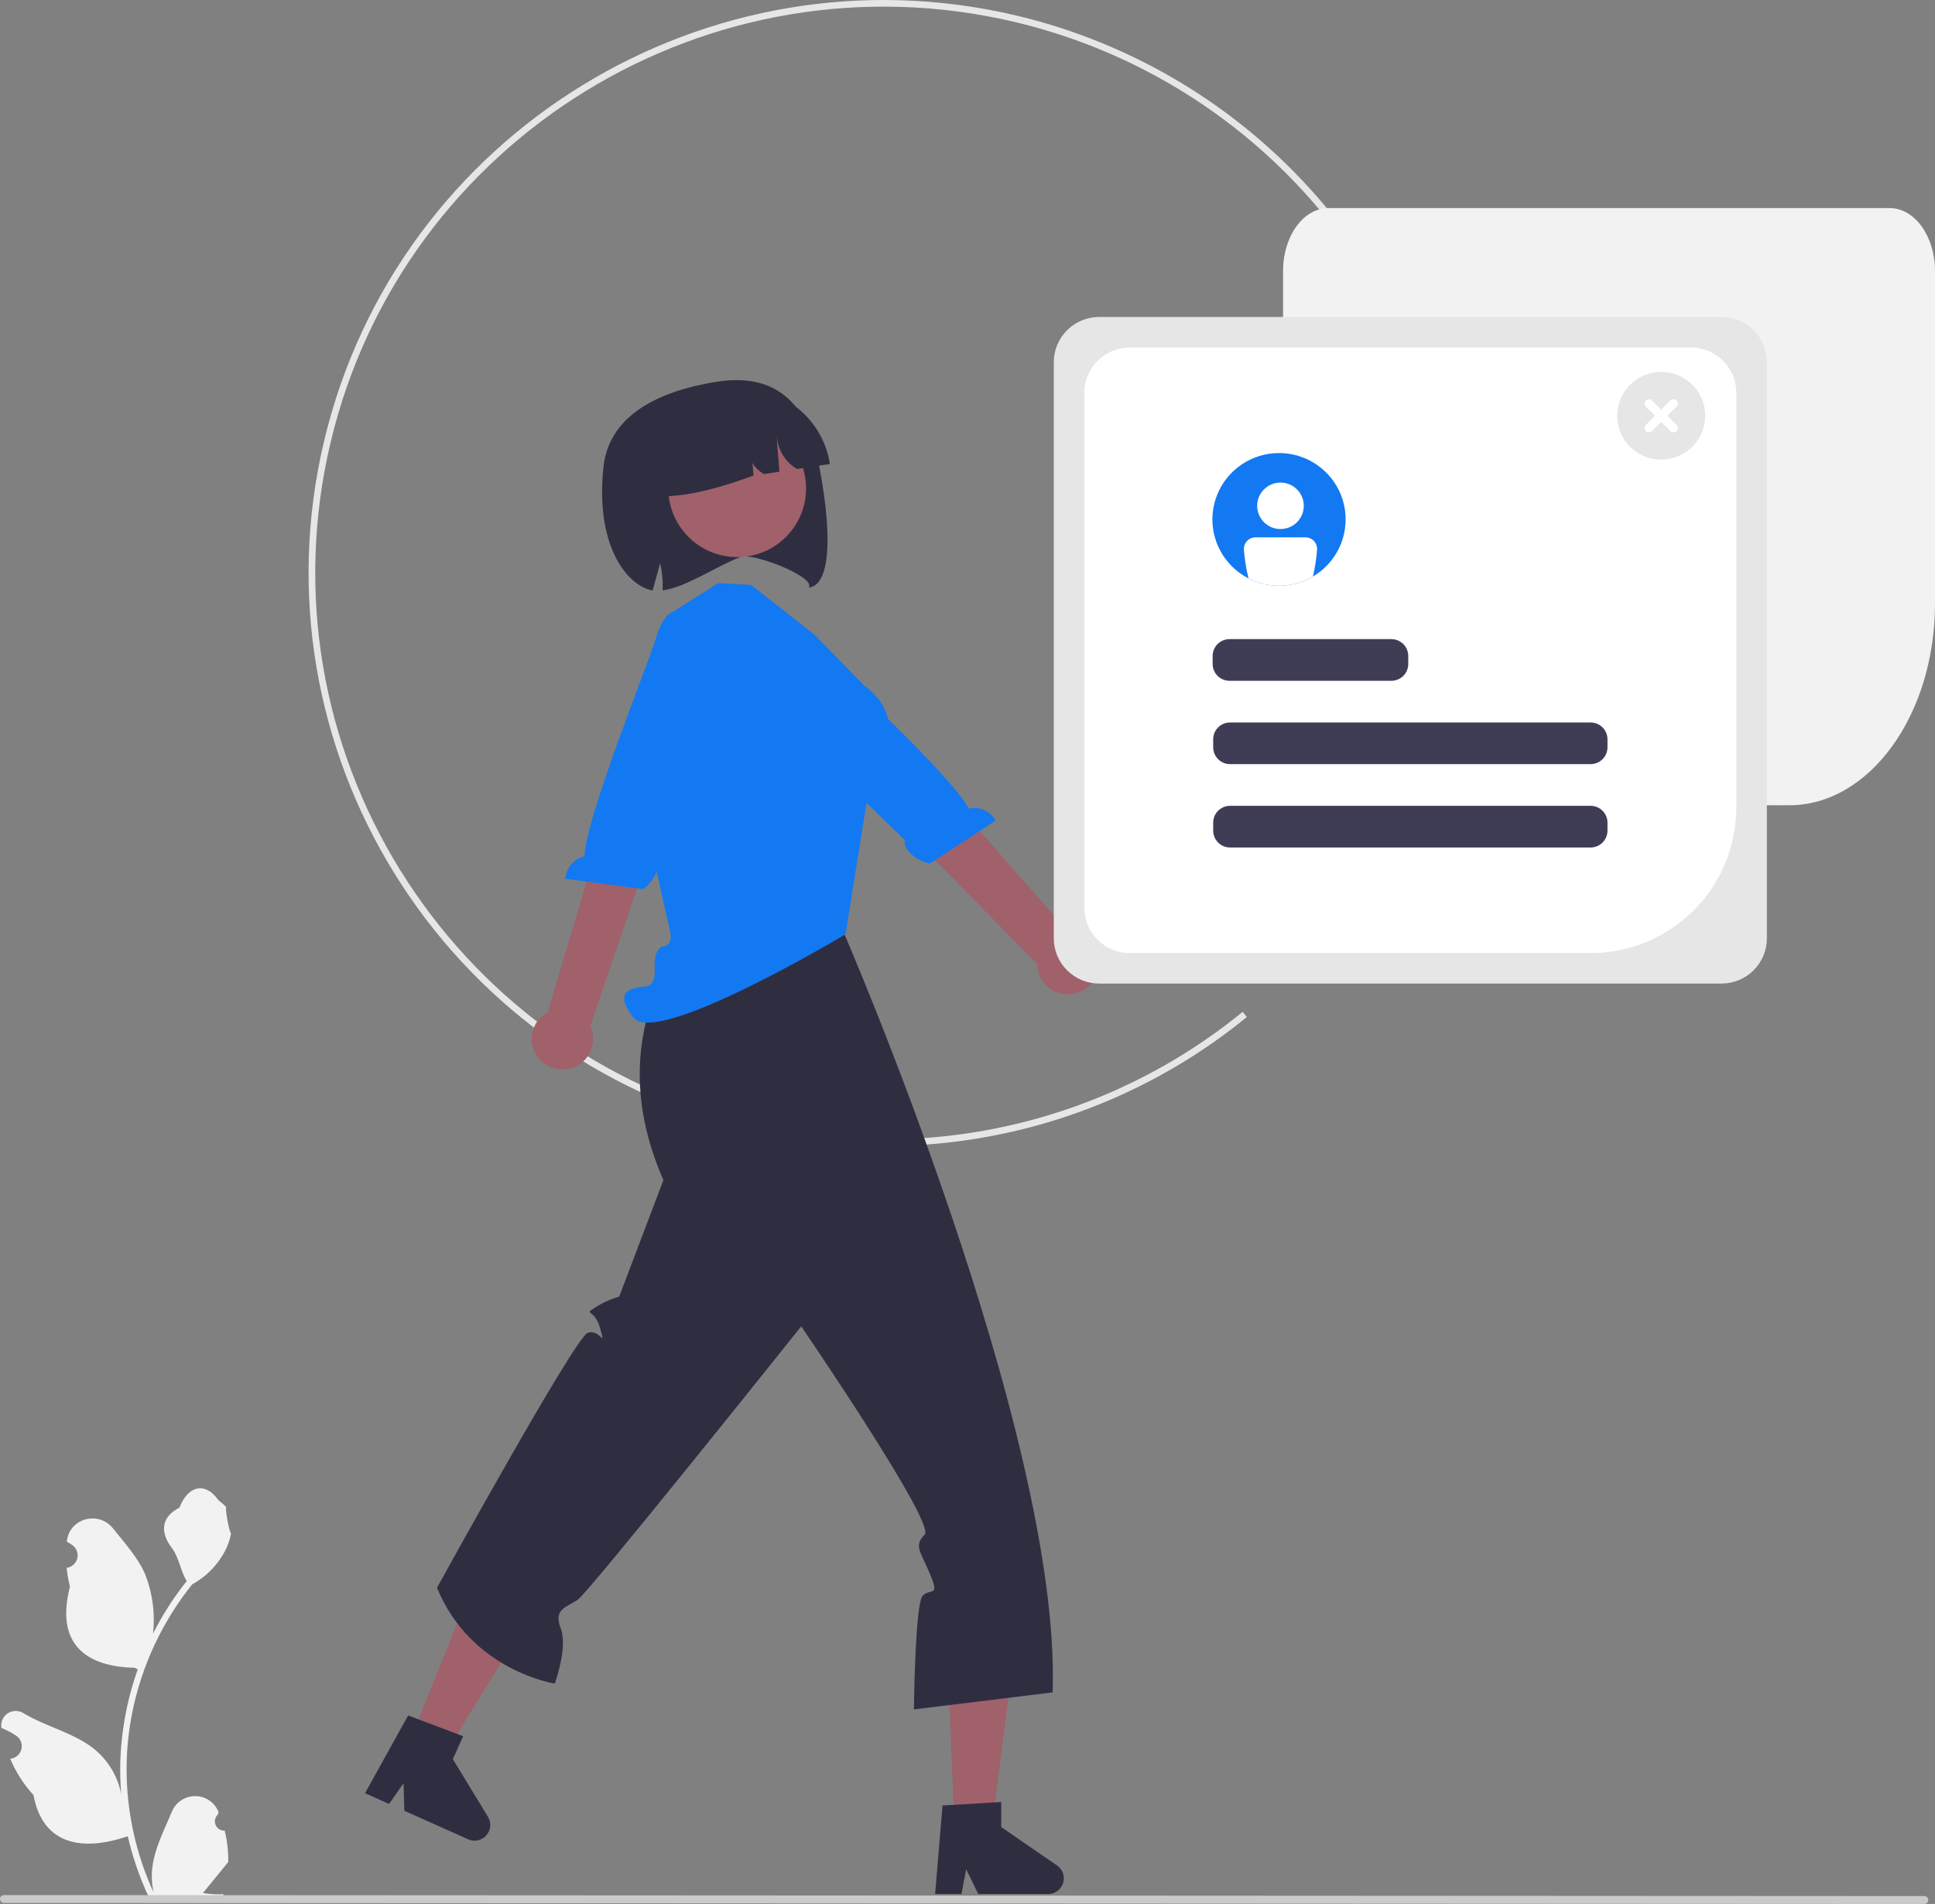 <svg width="437" height="430" viewBox="0 0 437 430" fill="none" xmlns="http://www.w3.org/2000/svg">
<rect x="0" y="0" width="437" height="430" fill="#808080" stroke="none"/>
<g clip-path="url(#clip0_182_680)">
<path d="M169.542 255.257C99.88 238.768 56.67 168.889 73.22 99.484C89.77 30.08 159.908 -12.97 229.57 3.518C249.806 8.33 268.59 17.905 284.345 31.441C300.101 44.977 312.37 62.08 320.123 81.314L318.727 81.873C311.064 62.861 298.937 45.956 283.364 32.577C267.791 19.197 249.225 9.732 229.223 4.976C160.368 -11.321 91.041 31.23 74.683 99.831C58.325 168.431 101.035 237.501 169.889 253.799C189.055 258.401 209.031 258.514 228.248 254.127C247.465 249.741 265.399 240.975 280.643 228.519L281.591 229.681C266.17 242.283 248.025 251.151 228.584 255.589C209.142 260.027 188.932 259.913 169.542 255.257Z" fill="#E6E6E6"/>
<path d="M404.083 181.863H300.003C294.36 181.863 289.77 175.508 289.77 167.698V61.161C289.77 53.351 294.36 46.996 300.003 46.996H426.766C432.409 46.996 437 53.351 437 61.161V136.301C437 161.424 422.234 181.863 404.083 181.863Z" fill="#F2F2F2"/>
<path d="M215.565 413.424H223.866L231.932 351.227H213.133L215.565 413.424Z" fill="#A0616A"/>
<path d="M212.857 407.761L226.117 406.973V412.633L238.724 421.307C239.347 421.736 239.816 422.351 240.063 423.064C240.309 423.777 240.321 424.549 240.096 425.269C239.871 425.989 239.42 426.618 238.811 427.065C238.201 427.512 237.464 427.753 236.708 427.753H220.921L218.2 422.154L217.137 427.753H211.185L212.857 407.761Z" fill="#2F2E41"/>
<path d="M92.32 393.699L99.893 397.085L132.812 343.629L115.661 335.961L92.32 393.699Z" fill="#A0616A"/>
<path d="M92.176 387.426L104.598 392.115L102.272 397.28L110.209 410.336C110.601 410.981 110.776 411.734 110.708 412.485C110.641 413.236 110.334 413.945 109.833 414.51C109.331 415.075 108.662 415.465 107.922 415.624C107.183 415.783 106.411 415.703 105.721 415.394L91.318 408.954L91.136 402.736L87.866 407.411L82.436 404.983L92.176 387.426Z" fill="#2F2E41"/>
<path d="M152.039 215.518L190.431 210.332C190.431 210.332 239.788 324.059 237.722 382.216L206.401 386.065C206.401 386.065 206.639 362.217 208.377 360.393C210.114 358.569 212.258 360.889 210.114 355.671C207.971 350.454 206.251 349.135 208.826 346.591C211.4 344.047 180.941 299.551 180.941 299.551C180.941 299.551 133.013 359.612 130.441 361.32C127.869 363.028 124.946 363.405 126.622 367.701C128.297 371.998 125.295 380.23 125.295 380.23C125.295 380.23 106.407 377.375 98.691 358.583C98.691 358.583 129.893 301.95 132.725 301.01C135.558 300.07 136.844 304.768 135.558 300.07C134.272 295.372 131.7 297.08 134.272 295.372C136.004 294.27 137.879 293.408 139.845 292.809L149.825 266.521C142.131 248.939 142.623 231.921 152.039 215.518Z" fill="#2F2E41"/>
<path d="M151.67 185.424L153.08 198.446L152.25 215.522L190.213 211.028L193.781 185.424L189.236 185.468L151.67 185.424Z" fill="#FFB6B6"/>
<path d="M183.962 143.364L169.674 132.126L162.175 131.691L151.046 138.794L148.321 152.645L141.876 168.242L151.329 210.333C151.329 210.333 152.215 213.353 149.892 213.716C147.569 214.079 147.847 218.531 147.847 218.531C147.847 218.531 148.321 222.389 146.065 222.729C143.809 223.069 137.793 223.069 143.057 229.812C148.321 236.554 190.953 210.999 190.953 210.999L196.001 179.441C196.001 179.441 207.728 163.748 195.099 154.761L183.962 143.364Z" fill="#1279F2"/>
<path d="M121.591 238.928C120.961 238.146 120.512 237.235 120.273 236.261C120.035 235.286 120.015 234.271 120.213 233.288C120.411 232.305 120.823 231.376 121.42 230.569C122.017 229.761 122.785 229.094 123.669 228.614L141.64 168.525L152.877 174.162L133.306 231.756C134.017 233.289 134.139 235.029 133.649 236.645C133.158 238.262 132.09 239.643 130.646 240.527C129.202 241.411 127.482 241.737 125.813 241.442C124.145 241.147 122.642 240.253 121.591 238.928H121.591Z" fill="#A0616A"/>
<path d="M153.627 138.238C153.627 138.238 150.414 136.537 148.217 143.898C146.458 149.79 132.185 184.888 132.003 193.422C130.828 193.67 129.769 194.3 128.994 195.213C128.218 196.127 127.77 197.271 127.719 198.466L145.367 200.822C148.451 198.231 149.26 194.731 148.067 193.692L151.899 183.266L167.884 150.092L155.971 139.427L153.627 138.238Z" fill="#1279F2"/>
<path d="M247.925 219.177C248.153 218.2 248.163 217.186 247.955 216.204C247.746 215.223 247.324 214.299 246.719 213.498C246.114 212.697 245.339 212.037 244.45 211.566C243.561 211.096 242.58 210.825 241.574 210.773L200.348 163.863L191.603 174.26L234.248 217.758C234.273 219.447 234.918 221.068 236.062 222.314C237.205 223.56 238.768 224.345 240.454 224.52C242.14 224.695 243.831 224.248 245.208 223.263C246.585 222.278 247.552 220.825 247.925 219.177Z" fill="#A0616A"/>
<path d="M175.335 142.191C175.335 142.191 177.493 139.274 182.669 144.963C186.812 149.519 214.916 175.016 218.784 182.631C219.951 182.349 221.179 182.461 222.275 182.95C223.37 183.44 224.271 184.279 224.836 185.334L209.946 195.062C206.041 194.054 203.792 191.247 204.417 189.796L196.437 182.046L167.624 159.022L173.737 144.273L175.335 142.191Z" fill="#1279F2"/>
<path d="M182.649 132.686C184.303 130.319 170.008 124.723 167.241 125.786C161.563 127.982 154.856 132.671 149.637 133.338C149.737 131.275 149.552 129.208 149.088 127.195C148.524 129.24 147.968 131.293 147.404 133.346C142.478 132.649 134.274 124.423 136.29 105.446C137.124 97.632 142.877 89.323 161.676 86.244C179.032 83.412 183.265 96.246 184.889 104.629C188.589 123.666 186.762 132.394 182.649 132.686Z" fill="#2F2E41"/>
<path d="M166.492 125.814C175.081 125.814 182.043 118.877 182.043 110.32C182.043 101.763 175.081 94.826 166.492 94.826C157.903 94.826 150.94 101.763 150.94 110.32C150.94 118.877 157.903 125.814 166.492 125.814Z" fill="#A0616A"/>
<path d="M187.424 104.792L179.974 105.926C176.689 103.876 175.438 100.834 175.282 97.258L176.031 106.526L172.47 107.068C170.146 105.524 169.108 103.851 169.733 102.012L170.17 107.419C160.679 110.826 151.48 113.338 143.713 111.447C143.313 108.838 143.433 106.177 144.065 103.614C144.697 101.051 145.83 98.638 147.399 96.511C148.967 94.385 150.941 92.587 153.206 91.221C155.472 89.854 157.986 88.945 160.604 88.547L164.439 87.963C167.057 87.564 169.728 87.683 172.301 88.313C174.873 88.943 177.295 90.072 179.429 91.635C181.564 93.197 183.368 95.163 184.74 97.421C186.112 99.678 187.024 102.183 187.424 104.792Z" fill="#2F2E41"/>
<path d="M50.735 413.441C50.302 413.461 49.874 413.347 49.508 413.117C49.143 412.886 48.857 412.549 48.69 412.151C48.523 411.753 48.483 411.314 48.575 410.892C48.667 410.471 48.887 410.088 49.205 409.795L49.349 409.222C49.33 409.176 49.311 409.131 49.292 409.085C48.856 408.06 48.126 407.186 47.194 406.572C46.261 405.959 45.167 405.634 44.05 405.639C42.933 405.643 41.842 405.976 40.914 406.596C39.986 407.216 39.262 408.095 38.834 409.123C37.124 413.228 34.946 417.339 34.41 421.678C34.174 423.596 34.274 425.541 34.705 427.425C30.688 418.694 28.602 409.205 28.588 399.601C28.587 397.191 28.722 394.783 28.991 392.387C29.213 390.424 29.521 388.474 29.916 386.539C32.069 376.037 36.692 366.193 43.405 357.817C46.654 356.051 49.282 353.335 50.934 350.035C51.532 348.848 51.955 347.582 52.189 346.275C51.823 346.323 50.807 340.762 51.084 340.421C50.573 339.649 49.659 339.265 49.101 338.511C46.327 334.764 42.504 335.418 40.509 340.511C36.246 342.654 36.205 346.209 38.821 349.628C40.484 351.803 40.713 354.746 42.173 357.074C42.023 357.266 41.867 357.452 41.717 357.643C38.971 361.161 36.577 364.938 34.571 368.921C35.059 364.459 34.477 359.946 32.872 355.752C31.246 351.843 28.198 348.551 25.513 345.172C22.289 341.113 15.677 342.884 15.109 348.03C15.104 348.079 15.098 348.129 15.093 348.179C15.492 348.403 15.882 348.641 16.264 348.893C16.744 349.212 17.115 349.668 17.33 350.202C17.546 350.735 17.594 351.321 17.469 351.882C17.344 352.443 17.052 352.954 16.631 353.347C16.21 353.74 15.68 353.997 15.109 354.084L15.051 354.093C15.193 355.525 15.444 356.944 15.802 358.338C12.358 371.606 19.793 376.438 30.409 376.656C30.643 376.775 30.871 376.895 31.106 377.009C29.09 382.7 27.826 388.628 27.344 394.644C27.072 398.194 27.088 401.759 27.392 405.306L27.374 405.18C26.605 401.236 24.494 397.678 21.396 395.105C16.795 391.34 10.295 389.953 5.332 386.927C4.804 386.589 4.191 386.409 3.564 386.408C2.937 386.406 2.323 386.583 1.794 386.918C1.265 387.253 0.843 387.732 0.578 388.297C0.313 388.863 0.216 389.493 0.298 390.112C0.305 390.156 0.311 390.2 0.318 390.244C1.058 390.545 1.779 390.89 2.475 391.28C2.874 391.504 3.264 391.742 3.646 391.994C4.126 392.313 4.498 392.769 4.713 393.303C4.928 393.836 4.976 394.422 4.851 394.983C4.726 395.544 4.434 396.055 4.013 396.448C3.592 396.841 3.062 397.098 2.492 397.185L2.433 397.194C2.391 397.2 2.355 397.206 2.313 397.212C3.577 400.22 5.352 402.988 7.558 405.396C9.712 416.978 18.96 418.077 28.852 414.704H28.858C29.944 419.403 31.517 423.977 33.551 428.353H50.315C50.375 428.167 50.429 427.976 50.483 427.79C48.931 427.887 47.373 427.795 45.844 427.515C47.088 425.994 48.332 424.462 49.576 422.941C49.603 422.913 49.63 422.883 49.654 422.851C50.285 422.073 50.922 421.301 51.552 420.523L51.553 420.522C51.586 418.136 51.312 415.757 50.735 413.441L50.735 413.441Z" fill="#F2F2F2"/>
<path d="M0.895 429.77L434.595 430.001C434.832 430.001 435.06 429.907 435.228 429.739C435.396 429.572 435.49 429.345 435.49 429.109C435.49 428.872 435.396 428.645 435.228 428.478C435.06 428.311 434.832 428.217 434.595 428.217L0.895 427.986C0.658 427.987 0.431 428.081 0.264 428.249C0.096 428.416 0.002 428.642 0.002 428.878C0.002 429.115 0.096 429.341 0.264 429.508C0.431 429.675 0.658 429.77 0.895 429.77Z" fill="#CACACA"/>
<path d="M388.795 222.131H248.224C245.511 222.128 242.91 221.053 240.992 219.142C239.073 217.23 237.994 214.639 237.991 211.936V81.784C237.994 79.081 239.073 76.489 240.992 74.578C242.91 72.666 245.511 71.591 248.224 71.588H388.795C391.508 71.591 394.109 72.666 396.027 74.578C397.946 76.489 399.025 79.081 399.028 81.784V211.936C399.025 214.639 397.946 217.23 396.027 219.142C394.109 221.053 391.508 222.128 388.795 222.131Z" fill="#E6E6E6"/>
<path d="M359.209 215.254H255.129C252.415 215.251 249.814 214.176 247.896 212.265C245.977 210.353 244.898 207.762 244.895 205.059V88.666C244.898 85.963 245.977 83.372 247.896 81.46C249.814 79.549 252.415 78.474 255.129 78.471H381.892C384.605 78.474 387.206 79.549 389.125 81.46C391.043 83.372 392.122 85.963 392.125 88.666V182.459C392.116 191.154 388.644 199.49 382.473 205.638C376.302 211.786 367.936 215.244 359.209 215.254Z" fill="white"/>
<path d="M303.894 117.306C303.895 120.27 303.014 123.168 301.361 125.633C299.709 128.099 297.36 130.02 294.612 131.155C291.863 132.29 288.838 132.588 285.92 132.01C283.002 131.433 280.321 130.006 278.217 127.91C276.112 125.815 274.679 123.145 274.098 120.237C273.517 117.33 273.814 114.317 274.952 111.578C276.09 108.839 278.017 106.498 280.491 104.85C282.964 103.203 285.872 102.323 288.848 102.322C290.824 102.32 292.781 102.705 294.607 103.457C296.433 104.209 298.093 105.313 299.491 106.705C300.888 108.096 301.997 109.749 302.752 111.568C303.508 113.388 303.896 115.337 303.894 117.306Z" fill="#1279F2"/>
<path d="M314.226 144.344H277.676C275.571 144.344 273.864 146.044 273.864 148.142V149.957C273.864 152.055 275.571 153.755 277.676 153.755H314.226C316.332 153.755 318.039 152.055 318.039 149.957V148.142C318.039 146.044 316.332 144.344 314.226 144.344Z" fill="#3F3D56"/>
<path d="M359.22 163.166H277.8C275.695 163.166 273.988 164.866 273.988 166.964V168.779C273.988 170.877 275.695 172.577 277.8 172.577H359.22C361.326 172.577 363.032 170.877 363.032 168.779V166.964C363.032 164.866 361.326 163.166 359.22 163.166Z" fill="#3F3D56"/>
<path d="M359.22 181.99H277.8C275.695 181.99 273.988 183.691 273.988 185.788V187.604C273.988 189.701 275.695 191.402 277.8 191.402H359.22C361.326 191.402 363.032 189.701 363.032 187.604V185.788C363.032 183.691 361.326 181.99 359.22 181.99Z" fill="#3F3D56"/>
<path d="M289.183 119.479C292.09 119.479 294.447 117.131 294.447 114.235C294.447 111.338 292.09 108.99 289.183 108.99C286.276 108.99 283.919 111.338 283.919 114.235C283.919 117.131 286.276 119.479 289.183 119.479Z" fill="white"/>
<path d="M294.826 121.352H283.546C282.849 121.352 282.18 121.629 281.686 122.12C281.193 122.612 280.915 123.279 280.915 123.974C281.075 126.22 281.427 128.448 281.967 130.634C284.229 131.795 286.75 132.366 289.294 132.291C291.838 132.216 294.321 131.499 296.51 130.207C296.993 128.158 297.31 126.073 297.458 123.974C297.457 123.279 297.18 122.612 296.686 122.12C296.193 121.629 295.524 121.352 294.826 121.352Z" fill="white"/>
<path d="M375.167 103.8C373.201 103.8 371.279 103.219 369.645 102.131C368.01 101.043 366.736 99.496 365.984 97.687C365.231 95.877 365.035 93.886 365.418 91.965C365.802 90.044 366.748 88.28 368.138 86.895C369.528 85.51 371.299 84.567 373.228 84.184C375.156 83.802 377.154 83.998 378.97 84.748C380.787 85.498 382.339 86.767 383.431 88.395C384.523 90.024 385.106 91.938 385.106 93.897C385.106 96.523 384.059 99.042 382.195 100.899C380.331 102.757 377.803 103.8 375.167 103.8Z" fill="#E6E6E6"/>
<path d="M378.633 95.97L376.553 93.898L378.633 91.826C378.817 91.643 378.921 91.394 378.921 91.135C378.921 90.876 378.817 90.627 378.633 90.444C378.45 90.261 378.2 90.158 377.94 90.158C377.68 90.158 377.431 90.261 377.247 90.444L375.167 92.517L373.087 90.444C372.903 90.261 372.654 90.158 372.394 90.158C372.134 90.158 371.884 90.261 371.7 90.444C371.516 90.627 371.413 90.876 371.413 91.135C371.413 91.394 371.516 91.643 371.7 91.826L373.78 93.898L371.7 95.97C371.516 96.153 371.413 96.402 371.413 96.661C371.413 96.92 371.516 97.169 371.7 97.352C371.884 97.535 372.134 97.638 372.394 97.638C372.654 97.638 372.903 97.535 373.087 97.352L375.167 95.28L377.247 97.352C377.338 97.442 377.446 97.514 377.565 97.564C377.684 97.613 377.811 97.638 377.94 97.638C378.069 97.638 378.196 97.613 378.315 97.564C378.434 97.514 378.542 97.442 378.633 97.352C378.724 97.261 378.797 97.153 378.846 97.035C378.895 96.916 378.921 96.789 378.921 96.661C378.921 96.533 378.895 96.406 378.846 96.287C378.797 96.169 378.724 96.061 378.633 95.97V95.97Z" fill="white"/>
</g>
<defs>
<clipPath id="clip0_182_680">
<rect width="437" height="430" fill="white"/>
</clipPath>
</defs>
</svg>
